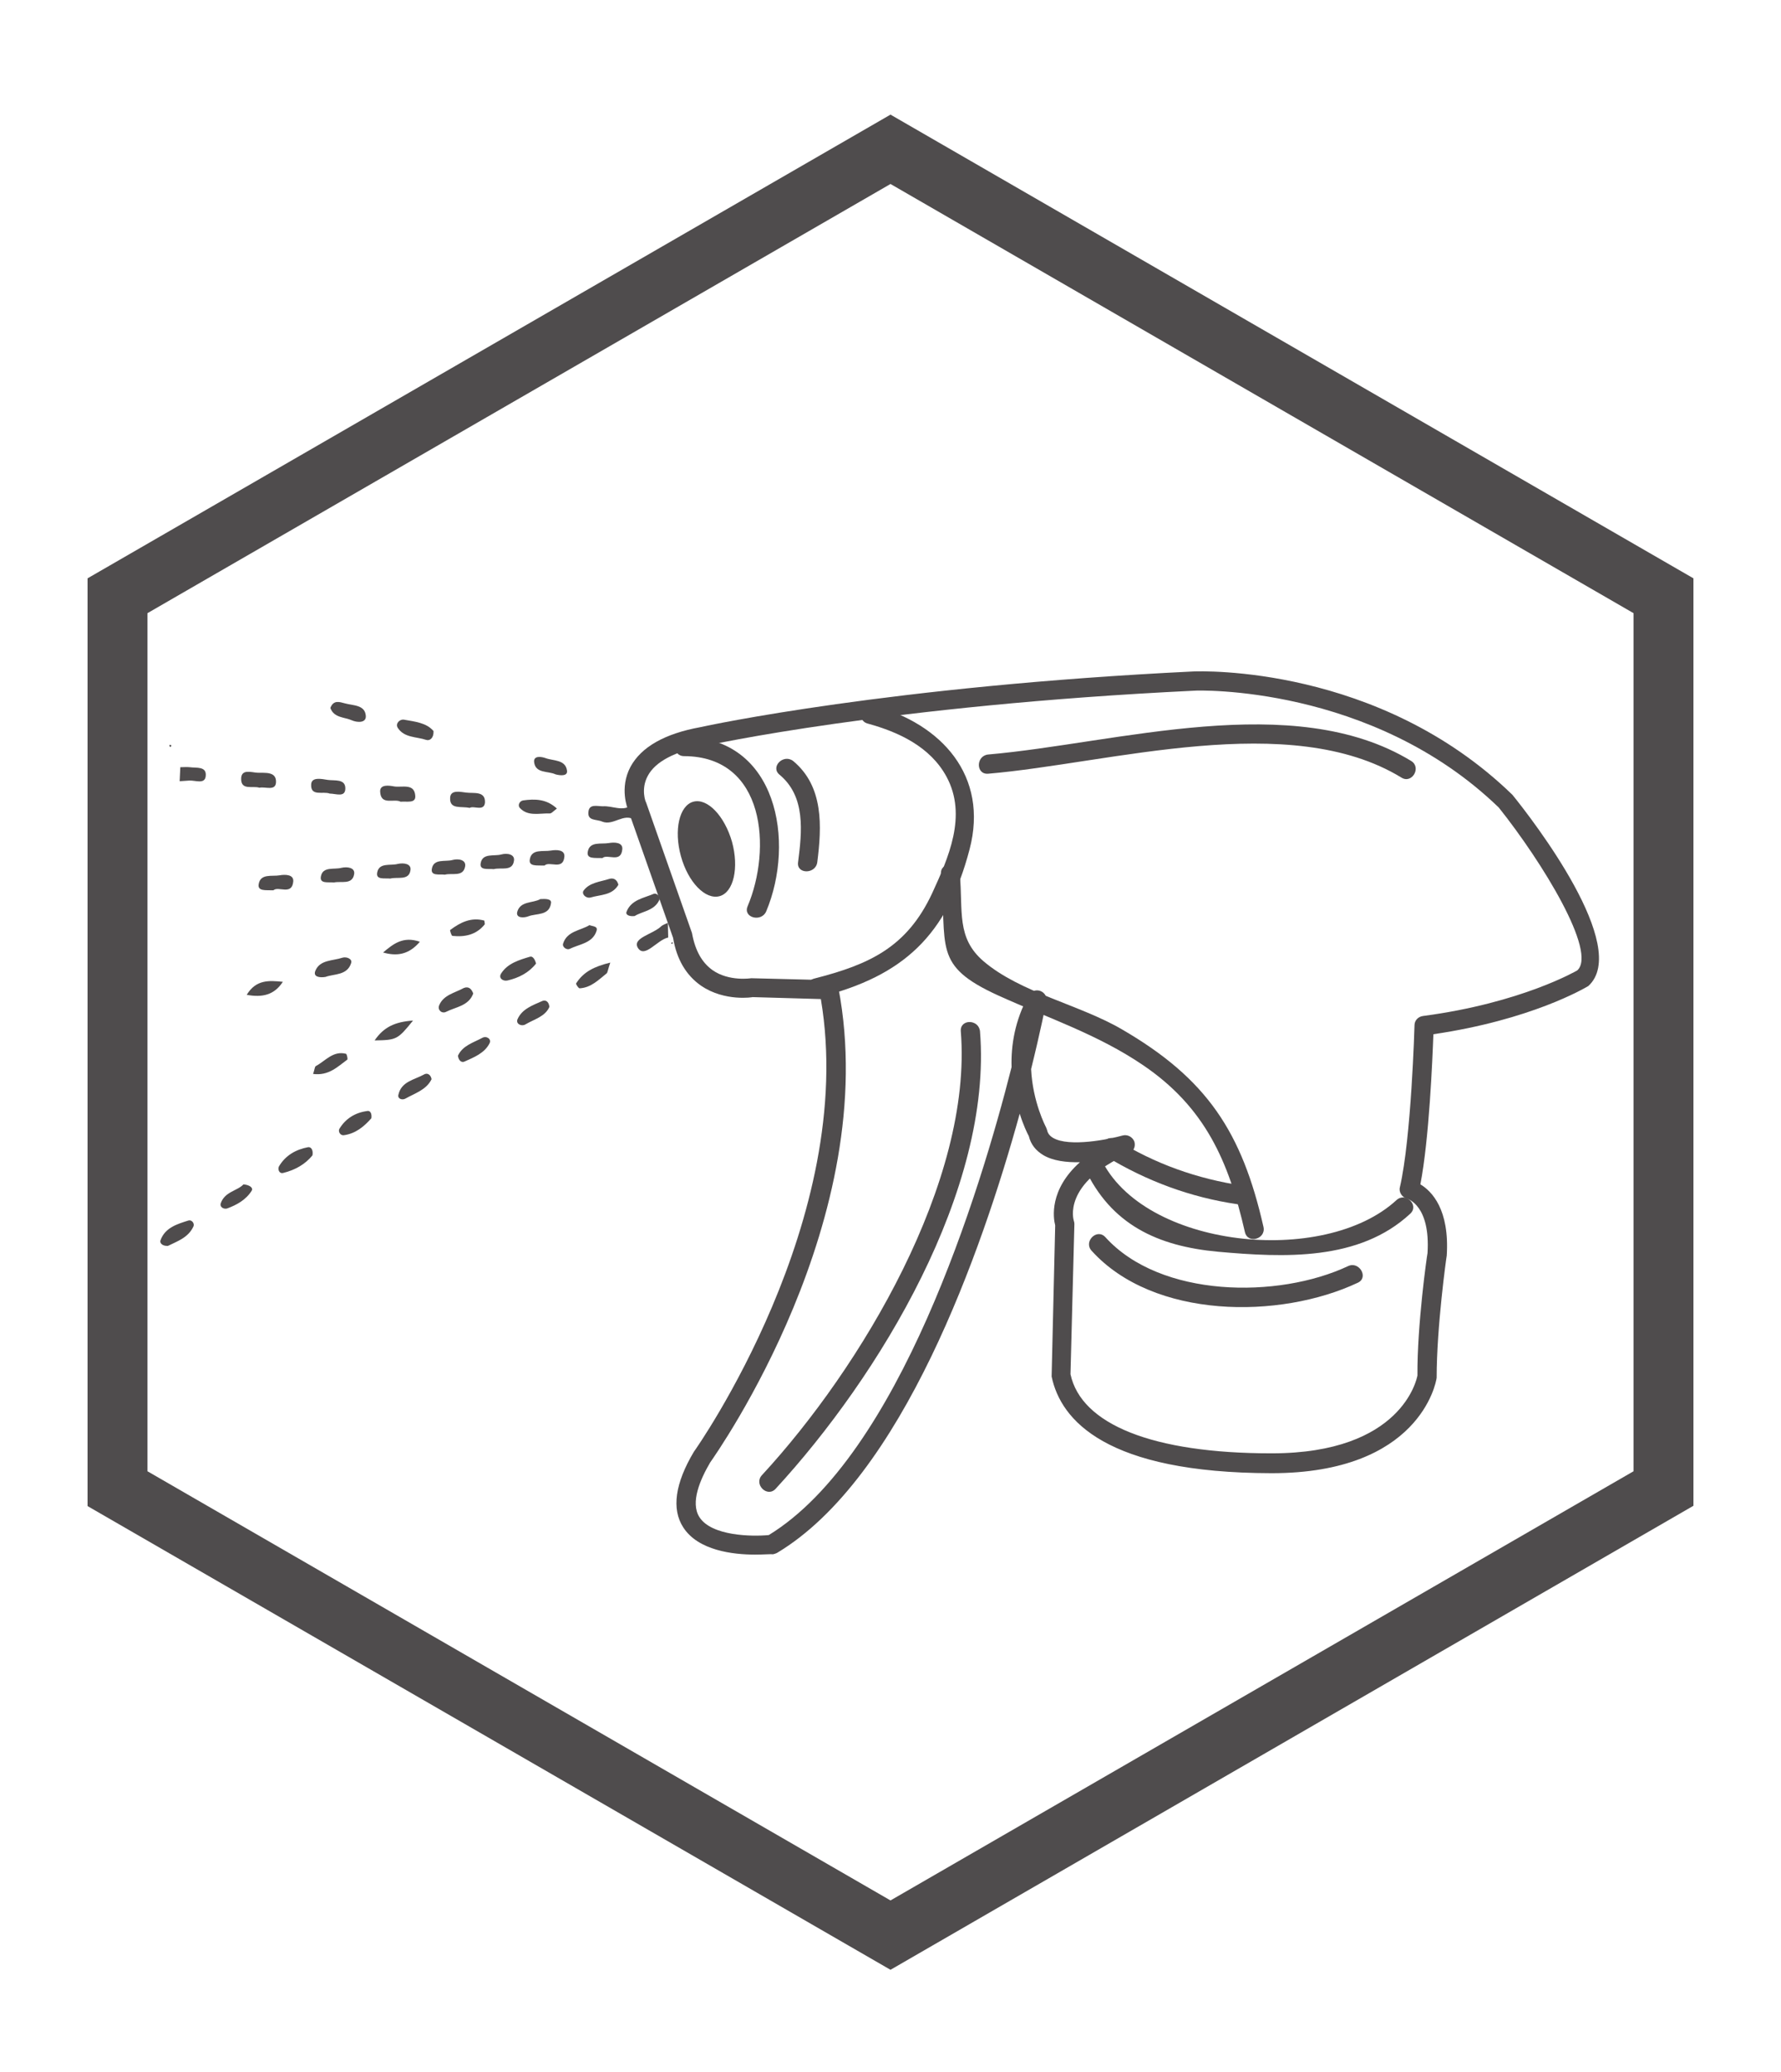 <?xml version="1.0" encoding="utf-8"?>
<!-- Generator: Adobe Illustrator 27.2.0, SVG Export Plug-In . SVG Version: 6.00 Build 0)  -->
<svg version="1.1" id="Layer_1" xmlns="http://www.w3.org/2000/svg" xmlns:xlink="http://www.w3.org/1999/xlink" x="0px" y="0px"
	 viewBox="0 0 54.72 63.62" style="enable-background:new 0 0 54.72 63.62;" xml:space="preserve">
<style type="text/css">
	.st0{fill:#4F4C4D;}
	.st1{fill:url(#SVGID_1_);}
	.st2{fill:url(#SVGID_00000127755513753634696710000016537711052930728085_);}
	
		.st3{clip-path:url(#SVGID_00000124151986158782989630000005363338558485748927_);fill:url(#SVGID_00000045606991332088240610000008126036082192695737_);}
	
		.st4{clip-path:url(#SVGID_00000124151986158782989630000005363338558485748927_);fill:url(#SVGID_00000101083226535780407790000014282688257030560154_);}
	
		.st5{clip-path:url(#SVGID_00000124151986158782989630000005363338558485748927_);fill:url(#SVGID_00000119838807634076706250000014372338372201653689_);}
	
		.st6{clip-path:url(#SVGID_00000124151986158782989630000005363338558485748927_);fill:url(#SVGID_00000166653405492659132240000011153930465607824282_);}
	
		.st7{clip-path:url(#SVGID_00000124151986158782989630000005363338558485748927_);fill:url(#SVGID_00000062881470751451261820000011484905204357673889_);}
	
		.st8{clip-path:url(#SVGID_00000124151986158782989630000005363338558485748927_);fill:url(#SVGID_00000145047768637050418410000008413116146481366448_);}
	
		.st9{clip-path:url(#SVGID_00000124151986158782989630000005363338558485748927_);fill:url(#SVGID_00000161616328778935532750000005175797312669732797_);}
	
		.st10{clip-path:url(#SVGID_00000124151986158782989630000005363338558485748927_);fill:url(#SVGID_00000057827219595985465820000004432722622623574456_);}
	
		.st11{clip-path:url(#SVGID_00000124151986158782989630000005363338558485748927_);fill:url(#SVGID_00000017500351651155404050000012213058265962707639_);}
	
		.st12{clip-path:url(#SVGID_00000124151986158782989630000005363338558485748927_);fill:url(#SVGID_00000072988142671587831890000013441109039699408011_);}
	
		.st13{clip-path:url(#SVGID_00000124151986158782989630000005363338558485748927_);fill:url(#SVGID_00000066484314193049983870000018263870532467272596_);}
	
		.st14{clip-path:url(#SVGID_00000124151986158782989630000005363338558485748927_);fill:url(#SVGID_00000019643402422229843920000011297973472664715662_);}
	
		.st15{clip-path:url(#SVGID_00000124151986158782989630000005363338558485748927_);fill:url(#SVGID_00000041257415475254936870000004754210974912362658_);}
	
		.st16{clip-path:url(#SVGID_00000124151986158782989630000005363338558485748927_);fill:url(#SVGID_00000106864586415417200570000011231724669875970975_);}
	
		.st17{clip-path:url(#SVGID_00000124151986158782989630000005363338558485748927_);fill:url(#SVGID_00000122683886489383962740000016323118467523773836_);}
	
		.st18{clip-path:url(#SVGID_00000124151986158782989630000005363338558485748927_);fill:url(#SVGID_00000183938968217970263390000002670040214136379012_);}
	.st19{clip-path:url(#SVGID_00000124151986158782989630000005363338558485748927_);}
	.st20{fill:url(#SVGID_00000146492872658023490220000002518281935487739811_);}
	.st21{fill:url(#SVGID_00000021115633740051373580000010382563419453643701_);}
	.st22{fill:url(#SVGID_00000147220514353310364770000009785773134146391478_);}
	.st23{fill:url(#SVGID_00000087375420747315576420000000877450932824268421_);}
	
		.st24{clip-path:url(#SVGID_00000124151986158782989630000005363338558485748927_);fill:url(#SVGID_00000052090450250173854340000012604140104889201061_);}
	
		.st25{clip-path:url(#SVGID_00000124151986158782989630000005363338558485748927_);fill:url(#SVGID_00000147909981632153855500000014134666746919887508_);}
	
		.st26{clip-path:url(#SVGID_00000124151986158782989630000005363338558485748927_);fill:url(#SVGID_00000043420863959438439520000006317242158691645096_);}
	
		.st27{clip-path:url(#SVGID_00000124151986158782989630000005363338558485748927_);fill:url(#SVGID_00000093856294679829637350000001544092850534003849_);}
	
		.st28{clip-path:url(#SVGID_00000124151986158782989630000005363338558485748927_);fill:url(#SVGID_00000005979071603652852180000009771546142769691266_);}
	
		.st29{clip-path:url(#SVGID_00000124151986158782989630000005363338558485748927_);fill:url(#SVGID_00000150083810610445435980000009184104100211986088_);}
	
		.st30{clip-path:url(#SVGID_00000124151986158782989630000005363338558485748927_);fill:url(#SVGID_00000131355697688506334900000003380057374113436808_);}
	
		.st31{clip-path:url(#SVGID_00000124151986158782989630000005363338558485748927_);fill:url(#SVGID_00000093896268110180224560000013117400863932691861_);}
	
		.st32{clip-path:url(#SVGID_00000124151986158782989630000005363338558485748927_);fill:url(#SVGID_00000180347596699156095120000007633479501826637954_);}
	
		.st33{clip-path:url(#SVGID_00000124151986158782989630000005363338558485748927_);fill:url(#SVGID_00000101817045718952299280000003295095924178152852_);}
	
		.st34{clip-path:url(#SVGID_00000124151986158782989630000005363338558485748927_);fill:url(#SVGID_00000183956140326112189370000010135582913273861529_);}
	
		.st35{clip-path:url(#SVGID_00000124151986158782989630000005363338558485748927_);fill:url(#SVGID_00000042018371006463565400000017126681447986176935_);}
	
		.st36{clip-path:url(#SVGID_00000124151986158782989630000005363338558485748927_);fill:url(#SVGID_00000054960811443783024230000006687677998124832680_);}
	
		.st37{clip-path:url(#SVGID_00000124151986158782989630000005363338558485748927_);fill:url(#SVGID_00000086679807257642414430000012847936462001088432_);}
	
		.st38{clip-path:url(#SVGID_00000124151986158782989630000005363338558485748927_);fill:url(#SVGID_00000000204574787379573210000011830084431943063477_);}
	
		.st39{clip-path:url(#SVGID_00000124151986158782989630000005363338558485748927_);fill:url(#SVGID_00000073693273605809919340000014032915630178492041_);}
	.st40{fill:url(#SVGID_00000053515953174585584300000008373551539929857464_);}
	.st41{fill:url(#SVGID_00000103947880522375442490000005758621135485710475_);}
	.st42{fill:url(#SVGID_00000137830297517881588290000009684132245135804584_);}
	.st43{fill:url(#SVGID_00000049942764831557346010000012252926637118092215_);}
	
		.st44{clip-path:url(#SVGID_00000124151986158782989630000005363338558485748927_);fill:url(#SVGID_00000120552681180951009590000016758922182473463457_);}
	
		.st45{clip-path:url(#SVGID_00000124151986158782989630000005363338558485748927_);fill:url(#SVGID_00000090280418587568751370000010574010609829246647_);}
	
		.st46{clip-path:url(#SVGID_00000124151986158782989630000005363338558485748927_);fill:url(#SVGID_00000043414714742091064880000015628206725816403371_);}
	
		.st47{clip-path:url(#SVGID_00000124151986158782989630000005363338558485748927_);fill:url(#SVGID_00000129170570011096213650000000452522457419352201_);}
	
		.st48{clip-path:url(#SVGID_00000124151986158782989630000005363338558485748927_);fill:url(#SVGID_00000170963100936433949640000006347152599735527595_);}
	
		.st49{clip-path:url(#SVGID_00000124151986158782989630000005363338558485748927_);fill:url(#SVGID_00000083775701759560534860000016496401224465853065_);}
	
		.st50{clip-path:url(#SVGID_00000124151986158782989630000005363338558485748927_);fill:url(#SVGID_00000167369855819975276870000005793617276597706645_);}
	
		.st51{clip-path:url(#SVGID_00000124151986158782989630000005363338558485748927_);fill:url(#SVGID_00000034805994473349990060000008573102749958812292_);}
	
		.st52{clip-path:url(#SVGID_00000124151986158782989630000005363338558485748927_);fill:url(#SVGID_00000152969616789279892190000008593111101202841007_);}
	
		.st53{clip-path:url(#SVGID_00000124151986158782989630000005363338558485748927_);fill:url(#SVGID_00000046320341094290597320000009069643633473752726_);}
	
		.st54{clip-path:url(#SVGID_00000124151986158782989630000005363338558485748927_);fill:url(#SVGID_00000152960429368522034700000015924555585663834261_);}
	
		.st55{clip-path:url(#SVGID_00000124151986158782989630000005363338558485748927_);fill:url(#SVGID_00000098198273700769866950000008372686001710170302_);}
	
		.st56{clip-path:url(#SVGID_00000124151986158782989630000005363338558485748927_);fill:url(#SVGID_00000093873496389697406910000001830307663227431613_);}
	
		.st57{clip-path:url(#SVGID_00000124151986158782989630000005363338558485748927_);fill:url(#SVGID_00000019642889438430401160000010494556235558104235_);}
	
		.st58{clip-path:url(#SVGID_00000124151986158782989630000005363338558485748927_);fill:url(#SVGID_00000098919760248137629840000010835861146356604337_);}
	
		.st59{clip-path:url(#SVGID_00000124151986158782989630000005363338558485748927_);fill:url(#SVGID_00000001655137275279301440000017935641512232223138_);}
	.st60{fill:url(#SVGID_00000015317058930304173980000003287462925778920122_);}
	.st61{fill:url(#SVGID_00000055702214481035027600000012806713820031613373_);}
	.st62{fill:url(#SVGID_00000010310133590883313670000000827251824288836749_);}
	.st63{fill:url(#SVGID_00000098215445286702283680000005330460719190053531_);}
	
		.st64{clip-path:url(#SVGID_00000124151986158782989630000005363338558485748927_);fill:url(#SVGID_00000183234695208367801880000008687973040597754526_);}
	
		.st65{clip-path:url(#SVGID_00000124151986158782989630000005363338558485748927_);fill:url(#SVGID_00000136408753078907921830000003135465129434363811_);}
	
		.st66{clip-path:url(#SVGID_00000124151986158782989630000005363338558485748927_);fill:url(#SVGID_00000121254639907763814760000006935616869744284040_);}
	
		.st67{clip-path:url(#SVGID_00000124151986158782989630000005363338558485748927_);fill:url(#SVGID_00000045595366097804703130000013057641783656491142_);}
	
		.st68{clip-path:url(#SVGID_00000124151986158782989630000005363338558485748927_);fill:url(#SVGID_00000142143687582153864570000006346882061141624483_);}
	
		.st69{clip-path:url(#SVGID_00000124151986158782989630000005363338558485748927_);fill:url(#SVGID_00000065060540951481914200000015141501173229588646_);}
	
		.st70{clip-path:url(#SVGID_00000124151986158782989630000005363338558485748927_);fill:url(#SVGID_00000095319008603025521290000018291452062732472210_);}
	
		.st71{clip-path:url(#SVGID_00000124151986158782989630000005363338558485748927_);fill:url(#SVGID_00000023272742158044710000000004356560240815673790_);}
	
		.st72{clip-path:url(#SVGID_00000124151986158782989630000005363338558485748927_);fill:url(#SVGID_00000106854171032779911190000001913249530873275562_);}
	
		.st73{clip-path:url(#SVGID_00000124151986158782989630000005363338558485748927_);fill:url(#SVGID_00000005252304122071901570000001803520192092485015_);}
	
		.st74{clip-path:url(#SVGID_00000124151986158782989630000005363338558485748927_);fill:url(#SVGID_00000025420880409302263440000015329302202748596409_);}
	
		.st75{clip-path:url(#SVGID_00000124151986158782989630000005363338558485748927_);fill:url(#SVGID_00000000925194159680964870000012277252175771127981_);}
	
		.st76{clip-path:url(#SVGID_00000124151986158782989630000005363338558485748927_);fill:url(#SVGID_00000036973237470067923100000013537123698707460002_);}
	
		.st77{clip-path:url(#SVGID_00000124151986158782989630000005363338558485748927_);fill:url(#SVGID_00000178182430021983664710000007453958139462151054_);}
	
		.st78{clip-path:url(#SVGID_00000124151986158782989630000005363338558485748927_);fill:url(#SVGID_00000003814253962744735230000002557229956271853956_);}
	
		.st79{clip-path:url(#SVGID_00000124151986158782989630000005363338558485748927_);fill:url(#SVGID_00000181773077435059560820000017363354800700353706_);}
	.st80{fill:url(#SVGID_00000082336064300372366880000004469899539564603268_);}
	.st81{fill:url(#SVGID_00000111875913526453892810000017280616123025895297_);}
	.st82{fill:url(#SVGID_00000146490852824229238090000005345094383960364221_);}
	.st83{fill:url(#SVGID_00000001652568443527121260000000707826112775815089_);}
	.st84{fill:url(#SVGID_00000006665706090022503530000000822485906976393391_);}
	.st85{fill:url(#SVGID_00000096743372988943815120000016285022792316052141_);}
	.st86{fill:url(#SVGID_00000101813480952979670430000009617275566183819916_);}
	.st87{fill:url(#SVGID_00000157266239908689338150000008286379674447831180_);}
	.st88{fill:url(#SVGID_00000124145601389027616040000000742697767528644254_);}
	.st89{fill:url(#SVGID_00000153684430129771611060000005690553712656188544_);}
	.st90{clip-path:url(#SVGID_00000142897692970143200500000004914999740352736921_);}
	.st91{fill:url(#SVGID_00000096758965104059903370000006280397560661940875_);}
	.st92{fill:url(#SVGID_00000072264515223838014640000002671542771723664027_);}
	.st93{fill:url(#SVGID_00000113327511532197350110000006462164201089091999_);}
	.st94{fill:url(#SVGID_00000183231488955515401540000018314654471275928713_);}
	.st95{fill:url(#SVGID_00000057863152513147589010000009709356846634925203_);}
	.st96{fill:url(#SVGID_00000077313497098694254690000013288565555701199287_);}
	.st97{fill:url(#SVGID_00000134943508045073809620000017548390002672594828_);}
	.st98{fill:none;stroke:#666364;stroke-miterlimit:10;}
	.st99{fill:#666364;}
	.st100{fill:#FFFFFF;}
	.st101{fill:#C1C0C1;}
	.st102{fill:none;stroke:#4F4C4D;stroke-width:0.018;stroke-miterlimit:10;}
	.st103{fill:#D5D4D5;}
	.st104{clip-path:url(#SVGID_00000165918170617288572770000003536624490747788933_);}
	.st105{fill:none;stroke:#4F4C4D;stroke-width:0.888;stroke-linecap:round;stroke-linejoin:round;stroke-miterlimit:10;}
	.st106{fill:none;stroke:#4F4C4D;stroke-width:0.845;stroke-linecap:round;stroke-linejoin:round;stroke-miterlimit:10;}
	.st107{fill:none;stroke:#4F4C4D;stroke-width:0.975;stroke-linecap:round;stroke-linejoin:round;stroke-miterlimit:10;}
	.st108{fill:none;stroke:#4F4C4D;stroke-width:0.861;stroke-linecap:round;stroke-linejoin:round;stroke-miterlimit:10;}
	
		.st109{fill:none;stroke:#4F4C4D;stroke-width:0.861;stroke-linecap:round;stroke-linejoin:round;stroke-miterlimit:10;stroke-dasharray:1.063;}
	.st110{fill:none;stroke:#4F4C4D;stroke-width:0.976;stroke-linecap:round;stroke-linejoin:round;stroke-miterlimit:10;}
	.st111{fill:none;stroke:#4F4C4D;stroke-width:1.105;stroke-linecap:round;stroke-linejoin:round;stroke-miterlimit:10;}
	.st112{fill:none;stroke:#4F4C4D;stroke-width:1.033;stroke-linecap:round;stroke-linejoin:round;stroke-miterlimit:10;}
	
		.st113{fill:none;stroke:#4F4C4D;stroke-width:1.033;stroke-linecap:round;stroke-linejoin:round;stroke-miterlimit:10;stroke-dasharray:1.2;}
	.st114{fill:none;stroke:#4F4C4D;stroke-linecap:round;stroke-linejoin:round;stroke-miterlimit:10;}
	.st115{fill:none;stroke:#4F4C4D;stroke-linecap:round;stroke-linejoin:round;stroke-miterlimit:10;stroke-dasharray:1.088;}
</style>
<g>
	<g>
		<path class="st0" d="M27.36,60.49L2.69,46.25V17.76L27.36,3.52l24.67,14.24v28.48L27.36,60.49z M4.53,45.18l22.83,13.18
			l22.83-13.18V18.83L27.36,5.65L4.53,18.83V45.18z"/>
	</g>
</g>
<g>
	<path class="st0" d="M22.06,22.92c-0.27,0.1-0.54,0.2-0.81,0.3c-0.1-0.03-0.19-0.06-0.29-0.08c-0.12-0.02-0.23-0.04-0.35-0.07
		c-0.16-0.17-0.38-0.06-0.57-0.12C20.71,22.73,21.38,22.25,22.06,22.92"/>
	<path class="st0" d="M13.32,22.45c0.01,0.22-0.12,0.31-0.23,0.27c-0.3-0.1-0.67-0.06-0.87-0.37c-0.08-0.13,0.06-0.27,0.19-0.25
		C12.74,22.16,13.1,22.19,13.32,22.45"/>
	<path class="st0" d="M10.15,21.74c0.1-0.26,0.29-0.18,0.45-0.14c0.25,0.07,0.62,0.04,0.64,0.39c0.01,0.22-0.27,0.2-0.43,0.13
		C10.59,22.02,10.26,22.05,10.15,21.74"/>
	<path class="st0" d="M5.24,22.94c-0.03-0.01-0.04-0.03-0.03-0.07l0.06,0.02L5.24,22.94z"/>
	<path class="st0" d="M9.6,35.48c-0.22,0.27-0.53,0.45-0.9,0.54c-0.13,0.03-0.17-0.12-0.13-0.2c0.2-0.34,0.52-0.52,0.89-0.59
		C9.56,35.21,9.63,35.32,9.6,35.48"/>
	<path class="st0" d="M19.4,24.73c0.08,0.14,0.16,0.28,0.1,0.45c-0.34-0.23-0.65,0.19-1,0.05c-0.18-0.08-0.46-0.01-0.42-0.31
		c0.03-0.24,0.27-0.16,0.44-0.16C18.82,24.74,19.12,24.93,19.4,24.73"/>
	<path class="st0" d="M13.26,33.14c-0.16,0.33-0.51,0.43-0.81,0.6c-0.1,0.05-0.24,0-0.21-0.12c0.09-0.41,0.49-0.46,0.78-0.62
		C13.11,32.94,13.23,32.98,13.26,33.14"/>
	<path class="st0" d="M17.11,24.83c-0.11,0.08-0.17,0.16-0.23,0.15c-0.31-0.01-0.66,0.1-0.91-0.17c-0.07-0.08-0.01-0.21,0.1-0.23
		C16.43,24.53,16.79,24.53,17.11,24.83"/>
	<path class="st0" d="M10,30c-0.18,0.03-0.39,0-0.31-0.19c0.14-0.34,0.53-0.3,0.83-0.4c0.13-0.04,0.31,0.04,0.27,0.16
		C10.67,29.96,10.27,29.9,10,30"/>
	<path class="st0" d="M14.88,28.27c0.01,0.07,0.02,0.1,0.01,0.12c-0.26,0.32-0.61,0.39-0.99,0.35c-0.03,0-0.08-0.17-0.07-0.18
		C14.15,28.32,14.48,28.16,14.88,28.27"/>
	<path class="st0" d="M12.69,31.34c-0.47,0.58-0.5,0.6-1.18,0.61C11.79,31.54,12.13,31.38,12.69,31.34"/>
	<path class="st0" d="M16.47,29.59c-0.22,0.28-0.53,0.44-0.88,0.52c-0.13,0.03-0.29-0.07-0.19-0.22c0.2-0.31,0.55-0.41,0.88-0.51
		C16.37,29.35,16.44,29.47,16.47,29.59"/>
	<path class="st0" d="M5.16,38.26C5,38.27,4.9,38.18,4.93,38.09c0.14-0.39,0.51-0.5,0.86-0.61c0.1-0.03,0.2,0.09,0.15,0.19
		C5.78,38.01,5.44,38.12,5.16,38.26"/>
	<path class="st0" d="M10.13,24.37c-0.2-0.08-0.59,0.1-0.57-0.28c0.01-0.24,0.32-0.17,0.51-0.14c0.21,0.03,0.54-0.04,0.54,0.26
		C10.61,24.5,10.32,24.37,10.13,24.37"/>
	<path class="st0" d="M14.54,30.51c-0.14,0.38-0.53,0.41-0.83,0.56c-0.13,0.07-0.27-0.05-0.22-0.19c0.13-0.33,0.49-0.39,0.76-0.54
		C14.4,30.28,14.49,30.37,14.54,30.51"/>
	<path class="st0" d="M19.5,28.13c-0.15,0.02-0.29-0.03-0.25-0.13c0.14-0.37,0.53-0.42,0.83-0.55c0.1-0.04,0.21,0.09,0.18,0.18
		C20.11,27.97,19.74,27.98,19.5,28.13"/>
	<path class="st0" d="M19,27.17c-0.19,0.33-0.55,0.3-0.85,0.39c-0.15,0.04-0.29-0.11-0.22-0.21c0.18-0.25,0.51-0.27,0.79-0.36
		C18.85,26.95,18.96,27.01,19,27.17"/>
	<path class="st0" d="M16.6,27.61c0.16-0.01,0.35-0.01,0.33,0.12c-0.05,0.4-0.45,0.31-0.7,0.41c-0.13,0.05-0.38,0.06-0.34-0.13
		C15.98,27.66,16.38,27.74,16.6,27.61"/>
	<path class="st0" d="M16.88,30.92c-0.13,0.3-0.47,0.38-0.74,0.54c-0.12,0.07-0.3-0.02-0.24-0.16c0.14-0.32,0.47-0.43,0.76-0.56
		C16.75,30.7,16.86,30.74,16.88,30.92"/>
	<path class="st0" d="M9.62,32.98c0.05-0.15,0.05-0.22,0.08-0.24c0.3-0.16,0.53-0.48,0.93-0.38c0.03,0.01,0.06,0.17,0.04,0.18
		C10.37,32.76,10.1,33.04,9.62,32.98"/>
	<path class="st0" d="M11.41,34.34c-0.22,0.25-0.48,0.47-0.84,0.52c-0.12,0.02-0.19-0.12-0.14-0.2c0.19-0.31,0.48-0.49,0.84-0.54
		C11.38,34.09,11.43,34.2,11.41,34.34"/>
	<path class="st0" d="M12.31,24.62c-0.2-0.11-0.61,0.13-0.63-0.31c-0.01-0.23,0.27-0.19,0.43-0.16c0.24,0.04,0.63-0.11,0.65,0.3
		C12.77,24.68,12.49,24.6,12.31,24.62"/>
	<path class="st0" d="M7.97,24.19c-0.21-0.07-0.58,0.1-0.56-0.3c0.02-0.28,0.32-0.17,0.5-0.16c0.23,0.01,0.59-0.05,0.57,0.3
		C8.46,24.3,8.15,24.15,7.97,24.19"/>
	<path class="st0" d="M14.43,24.81c-0.26-0.06-0.62,0.06-0.6-0.31c0.01-0.26,0.32-0.18,0.5-0.16c0.22,0.03,0.59-0.06,0.57,0.31
		C14.87,24.93,14.55,24.73,14.43,24.81"/>
	<path class="st0" d="M16.73,26.58c-0.23-0.01-0.5,0.04-0.45-0.2c0.06-0.32,0.41-0.22,0.64-0.26c0.18-0.03,0.44-0.03,0.42,0.19
		C17.3,26.74,16.88,26.43,16.73,26.58"/>
	<path class="st0" d="M8.4,27.34c-0.23-0.01-0.5,0.04-0.45-0.2c0.06-0.32,0.41-0.22,0.64-0.26c0.17-0.03,0.44-0.03,0.42,0.19
		C8.97,27.51,8.55,27.2,8.4,27.34"/>
	<path class="st0" d="M18.51,26.35c-0.23-0.01-0.5,0.04-0.45-0.2c0.06-0.32,0.41-0.22,0.64-0.26c0.17-0.03,0.44-0.03,0.42,0.19
		C19.08,26.52,18.66,26.21,18.51,26.35"/>
	<path class="st0" d="M14.07,32.42c0.14-0.31,0.47-0.4,0.75-0.55c0.13-0.07,0.29,0.04,0.22,0.17c-0.15,0.3-0.48,0.43-0.77,0.56
		C14.18,32.64,14.09,32.57,14.07,32.42"/>
	<path class="st0" d="M18.11,28.41c0.11,0.04,0.26,0.03,0.22,0.17c-0.12,0.39-0.53,0.41-0.83,0.56c-0.08,0.04-0.23-0.05-0.2-0.16
		C17.42,28.59,17.83,28.58,18.11,28.41"/>
	<path class="st0" d="M20.52,28.34c0,0.15,0.01,0.3,0.01,0.45c-0.34,0.07-0.72,0.65-0.93,0.32c-0.19-0.31,0.47-0.42,0.72-0.67
		C20.37,28.4,20.45,28.37,20.52,28.34"/>
	<path class="st0" d="M17.07,23.78c-0.23-0.11-0.62-0.02-0.66-0.38c-0.02-0.21,0.24-0.16,0.35-0.12c0.24,0.09,0.61,0.04,0.66,0.38
		C17.45,23.84,17.22,23.82,17.07,23.78"/>
	<path class="st0" d="M7.48,36.37c0.2,0.02,0.31,0.11,0.25,0.2C7.56,36.84,7.28,37,6.98,37.11c-0.09,0.03-0.23-0.03-0.2-0.15
		C6.9,36.59,7.3,36.57,7.48,36.37"/>
	<path class="st0" d="M18.75,29.56c-0.08,0.24-0.08,0.3-0.11,0.33c-0.25,0.2-0.48,0.44-0.83,0.46c-0.04,0-0.12-0.13-0.11-0.15
		C17.93,29.84,18.26,29.68,18.75,29.56"/>
	<path class="st0" d="M11.77,29.25c0.31-0.26,0.61-0.51,1.13-0.33C12.56,29.32,12.19,29.37,11.77,29.25"/>
	<path class="st0" d="M8.69,30.15c-0.26,0.4-0.62,0.49-1.11,0.4C7.87,30.07,8.28,30.11,8.69,30.15"/>
	<path class="st0" d="M10.26,27.1c-0.17-0.02-0.45,0.05-0.4-0.19c0.06-0.31,0.41-0.2,0.63-0.26c0.18-0.04,0.43-0.01,0.39,0.2
		C10.82,27.18,10.48,27.05,10.26,27.1"/>
	<path class="st0" d="M11.99,26.98c-0.17-0.02-0.45,0.05-0.4-0.19c0.06-0.31,0.41-0.2,0.63-0.26c0.18-0.04,0.43-0.01,0.39,0.2
		C12.56,27.05,12.21,26.92,11.99,26.98"/>
	<path class="st0" d="M13.67,26.86c-0.17-0.02-0.45,0.05-0.4-0.19c0.06-0.31,0.41-0.2,0.63-0.26c0.18-0.05,0.43-0.01,0.39,0.2
		C14.23,26.94,13.89,26.8,13.67,26.86"/>
	<path class="st0" d="M15.17,26.69c-0.17-0.02-0.45,0.05-0.4-0.19c0.06-0.31,0.41-0.2,0.63-0.26c0.18-0.05,0.43-0.01,0.39,0.2
		C15.74,26.77,15.39,26.63,15.17,26.69"/>
	<path class="st0" d="M5.52,23.99l0.02-0.43c0.1,0,0.2-0.01,0.29,0c0.2,0.03,0.53-0.04,0.49,0.28c-0.03,0.25-0.32,0.12-0.5,0.13
		C5.72,23.98,5.62,23.98,5.52,23.99"/>
	<polygon class="st0" points="20.65,28.93 20.67,28.95 20.66,28.99 20.62,28.97 	"/>
	<path class="st0" d="M23.56,25.99c0.01-0.31,0.02-0.62,0.03-0.92C23.79,25.39,23.82,25.7,23.56,25.99"/>
	<path class="st0" d="M23.45,26.27l0.06-1.51l0.17,0.26c0.24,0.38,0.23,0.73-0.04,1.04L23.45,26.27z"/>
	<path class="st0" d="M21.58,22.62L21.58,22.62L21.58,22.62z M23.08,30.04l2.4,0.06c0.14,0,0.25,0.1,0.28,0.24
		c1.35,7.06-3.73,14.27-3.94,14.57c-0.3,0.51-0.62,1.23-0.33,1.68c0.37,0.58,1.61,0.6,2.13,0.55c4-2.45,6.48-10.5,7.46-14.37
		c-0.02-0.67,0.1-1.43,0.52-2.2c0.07-0.13,0.22-0.19,0.36-0.14c0.14,0.05,0.22,0.19,0.19,0.33c-0.03,0.13-0.18,0.9-0.47,2.07
		c0.05,1.02,0.45,1.77,0.46,1.79c0.01,0.03,0.02,0.05,0.03,0.08c0.02,0.1,0.08,0.18,0.18,0.24c0.5,0.3,1.75,0.04,2.14-0.07
		c0.15-0.04,0.3,0.04,0.36,0.18c0.05,0.15-0.02,0.31-0.16,0.37c-2.07,0.92-1.7,2.05-1.7,2.06c0.01,0.03,0.02,0.07,0.02,0.1
		l-0.12,4.62c0.33,1.54,2.52,2.43,6.17,2.43h0.01c4.01,0,4.46-2.29,4.48-2.39c-0.01-1.56,0.29-3.67,0.31-3.76
		c0.09-1.46-0.6-1.66-0.63-1.67c-0.15-0.04-0.26-0.2-0.22-0.35c0.35-1.5,0.45-4.95,0.45-4.98c0-0.14,0.11-0.26,0.26-0.28
		c3.03-0.4,4.72-1.39,4.74-1.4c0.62-0.56-1.07-3.32-2.41-5c-3.91-3.78-9.3-3.6-9.35-3.59c-9.39,0.45-14.99,1.68-15.05,1.7
		c0,0-0.01,0-0.01,0c-0.9,0.16-1.51,0.48-1.74,0.92c-0.22,0.41-0.06,0.81-0.05,0.81l1.41,4.01c0.1,0.55,0.31,0.91,0.63,1.14
		C22.4,30.15,23.08,30.04,23.08,30.04 M23.2,47.74c-0.67,0-1.75-0.12-2.21-0.84c-0.36-0.56-0.25-1.35,0.33-2.32
		c0.07-0.09,5.04-7.16,3.9-13.9l-2.1-0.06c0.03,0-0.85,0.15-1.58-0.35c-0.46-0.32-0.75-0.81-0.86-1.47l-1.39-3.95
		c0-0.01-0.27-0.64,0.08-1.3c0.33-0.61,1.05-1.02,2.15-1.22c0.22-0.05,5.84-1.26,15.14-1.71c0.23-0.01,5.7-0.2,9.81,3.79
		c0.64,0.79,3.64,4.68,2.33,5.87c-0.12,0.07-1.76,1.04-4.76,1.48c-0.03,0.79-0.13,3.22-0.4,4.61c0.35,0.21,0.9,0.77,0.81,2.19
		c-0.01,0.04-0.31,2.18-0.31,3.75c-0.02,0.17-0.54,2.93-5.07,2.93h-0.01c-5.07-0.01-6.47-1.62-6.75-2.97l0.11-4.64
		c-0.06-0.23-0.19-1.09,0.76-1.94c-0.41,0.01-0.83-0.04-1.13-0.22c-0.23-0.14-0.38-0.33-0.44-0.58c-0.05-0.09-0.17-0.34-0.28-0.69
		c-1.17,4.24-3.61,11.19-7.46,13.49c-0.04,0.02-0.08,0.03-0.12,0.04C23.68,47.72,23.48,47.74,23.2,47.74"/>
	<path class="st0" d="M26.66,22.22c0.95,0.26,1.92,0.71,2.42,1.63c0.65,1.2,0.05,2.51-0.44,3.58c-0.78,1.67-1.94,2.19-3.62,2.62
		c-0.37,0.09-0.21,0.66,0.16,0.57c2.58-0.65,3.92-1.9,4.61-4.54c0.59-2.25-0.85-3.85-2.97-4.42C26.44,21.55,26.29,22.12,26.66,22.22
		"/>
	<path class="st0" d="M30.36,23.76c3.75-0.32,9.26-1.98,12.7,0.12c0.32,0.2,0.62-0.31,0.3-0.51c-3.63-2.21-9.06-0.54-13-0.2
		C29.98,23.21,29.98,23.79,30.36,23.76"/>
	<path class="st0" d="M28.91,26.84c0.2,2.25-0.28,2.8,1.76,3.73c1.52,0.69,3.05,1.19,4.45,2.14c1.9,1.29,2.63,2.94,3.13,5.13
		c0.09,0.37,0.65,0.21,0.57-0.16c-0.66-2.91-1.73-4.55-4.35-6.07c-1.3-0.76-3.11-1.12-4.25-2.09c-0.84-0.72-0.63-1.53-0.73-2.68
		C29.47,26.46,28.88,26.46,28.91,26.84"/>
	<path class="st0" d="M33.32,35.86c0.81,1.75,2.25,2.41,4.11,2.58c2.02,0.18,4.33,0.29,5.9-1.17c0.28-0.26-0.14-0.67-0.42-0.42
		c-2.23,2.06-7.8,1.48-9.09-1.28C33.67,35.22,33.17,35.51,33.32,35.86"/>
	<path class="st0" d="M33.54,38.41c1.9,2.1,5.78,2.11,8.18,0.98c0.34-0.16,0.04-0.67-0.3-0.51c-2.15,1.01-5.77,0.98-7.46-0.89
		C33.7,37.71,33.28,38.13,33.54,38.41"/>
	<path class="st0" d="M33.98,35.51c1.25,0.76,2.6,1.26,4.04,1.47c0.37,0.06,0.53-0.51,0.16-0.57c-1.4-0.21-2.7-0.67-3.9-1.42
		C33.95,34.8,33.66,35.31,33.98,35.51"/>
	<path class="st0" d="M29.52,31.67c0.37,4.6-3.07,10.34-6.11,13.63c-0.26,0.28,0.16,0.7,0.42,0.42c3.18-3.45,6.67-9.19,6.28-14.05
		C30.07,31.29,29.49,31.29,29.52,31.67"/>
	<path class="st0" d="M21.02,23.22c2.5,0.01,2.69,2.86,1.95,4.61c-0.15,0.35,0.42,0.5,0.57,0.16c0.9-2.14,0.34-5.35-2.52-5.36
		C20.64,22.64,20.64,23.22,21.02,23.22"/>
	<path class="st0" d="M23.95,23.79c0.81,0.67,0.69,1.75,0.57,2.69c-0.05,0.37,0.54,0.37,0.59,0c0.14-1.1,0.2-2.33-0.74-3.11
		C24.07,23.14,23.66,23.55,23.95,23.79"/>
	<path class="st0" d="M22.49,25.85c0.22,0.8,0.05,1.55-0.38,1.67c-0.44,0.12-0.97-0.43-1.19-1.23c-0.22-0.8-0.05-1.55,0.38-1.67
		C21.73,24.5,22.26,25.05,22.49,25.85"/>
</g>
</svg>
